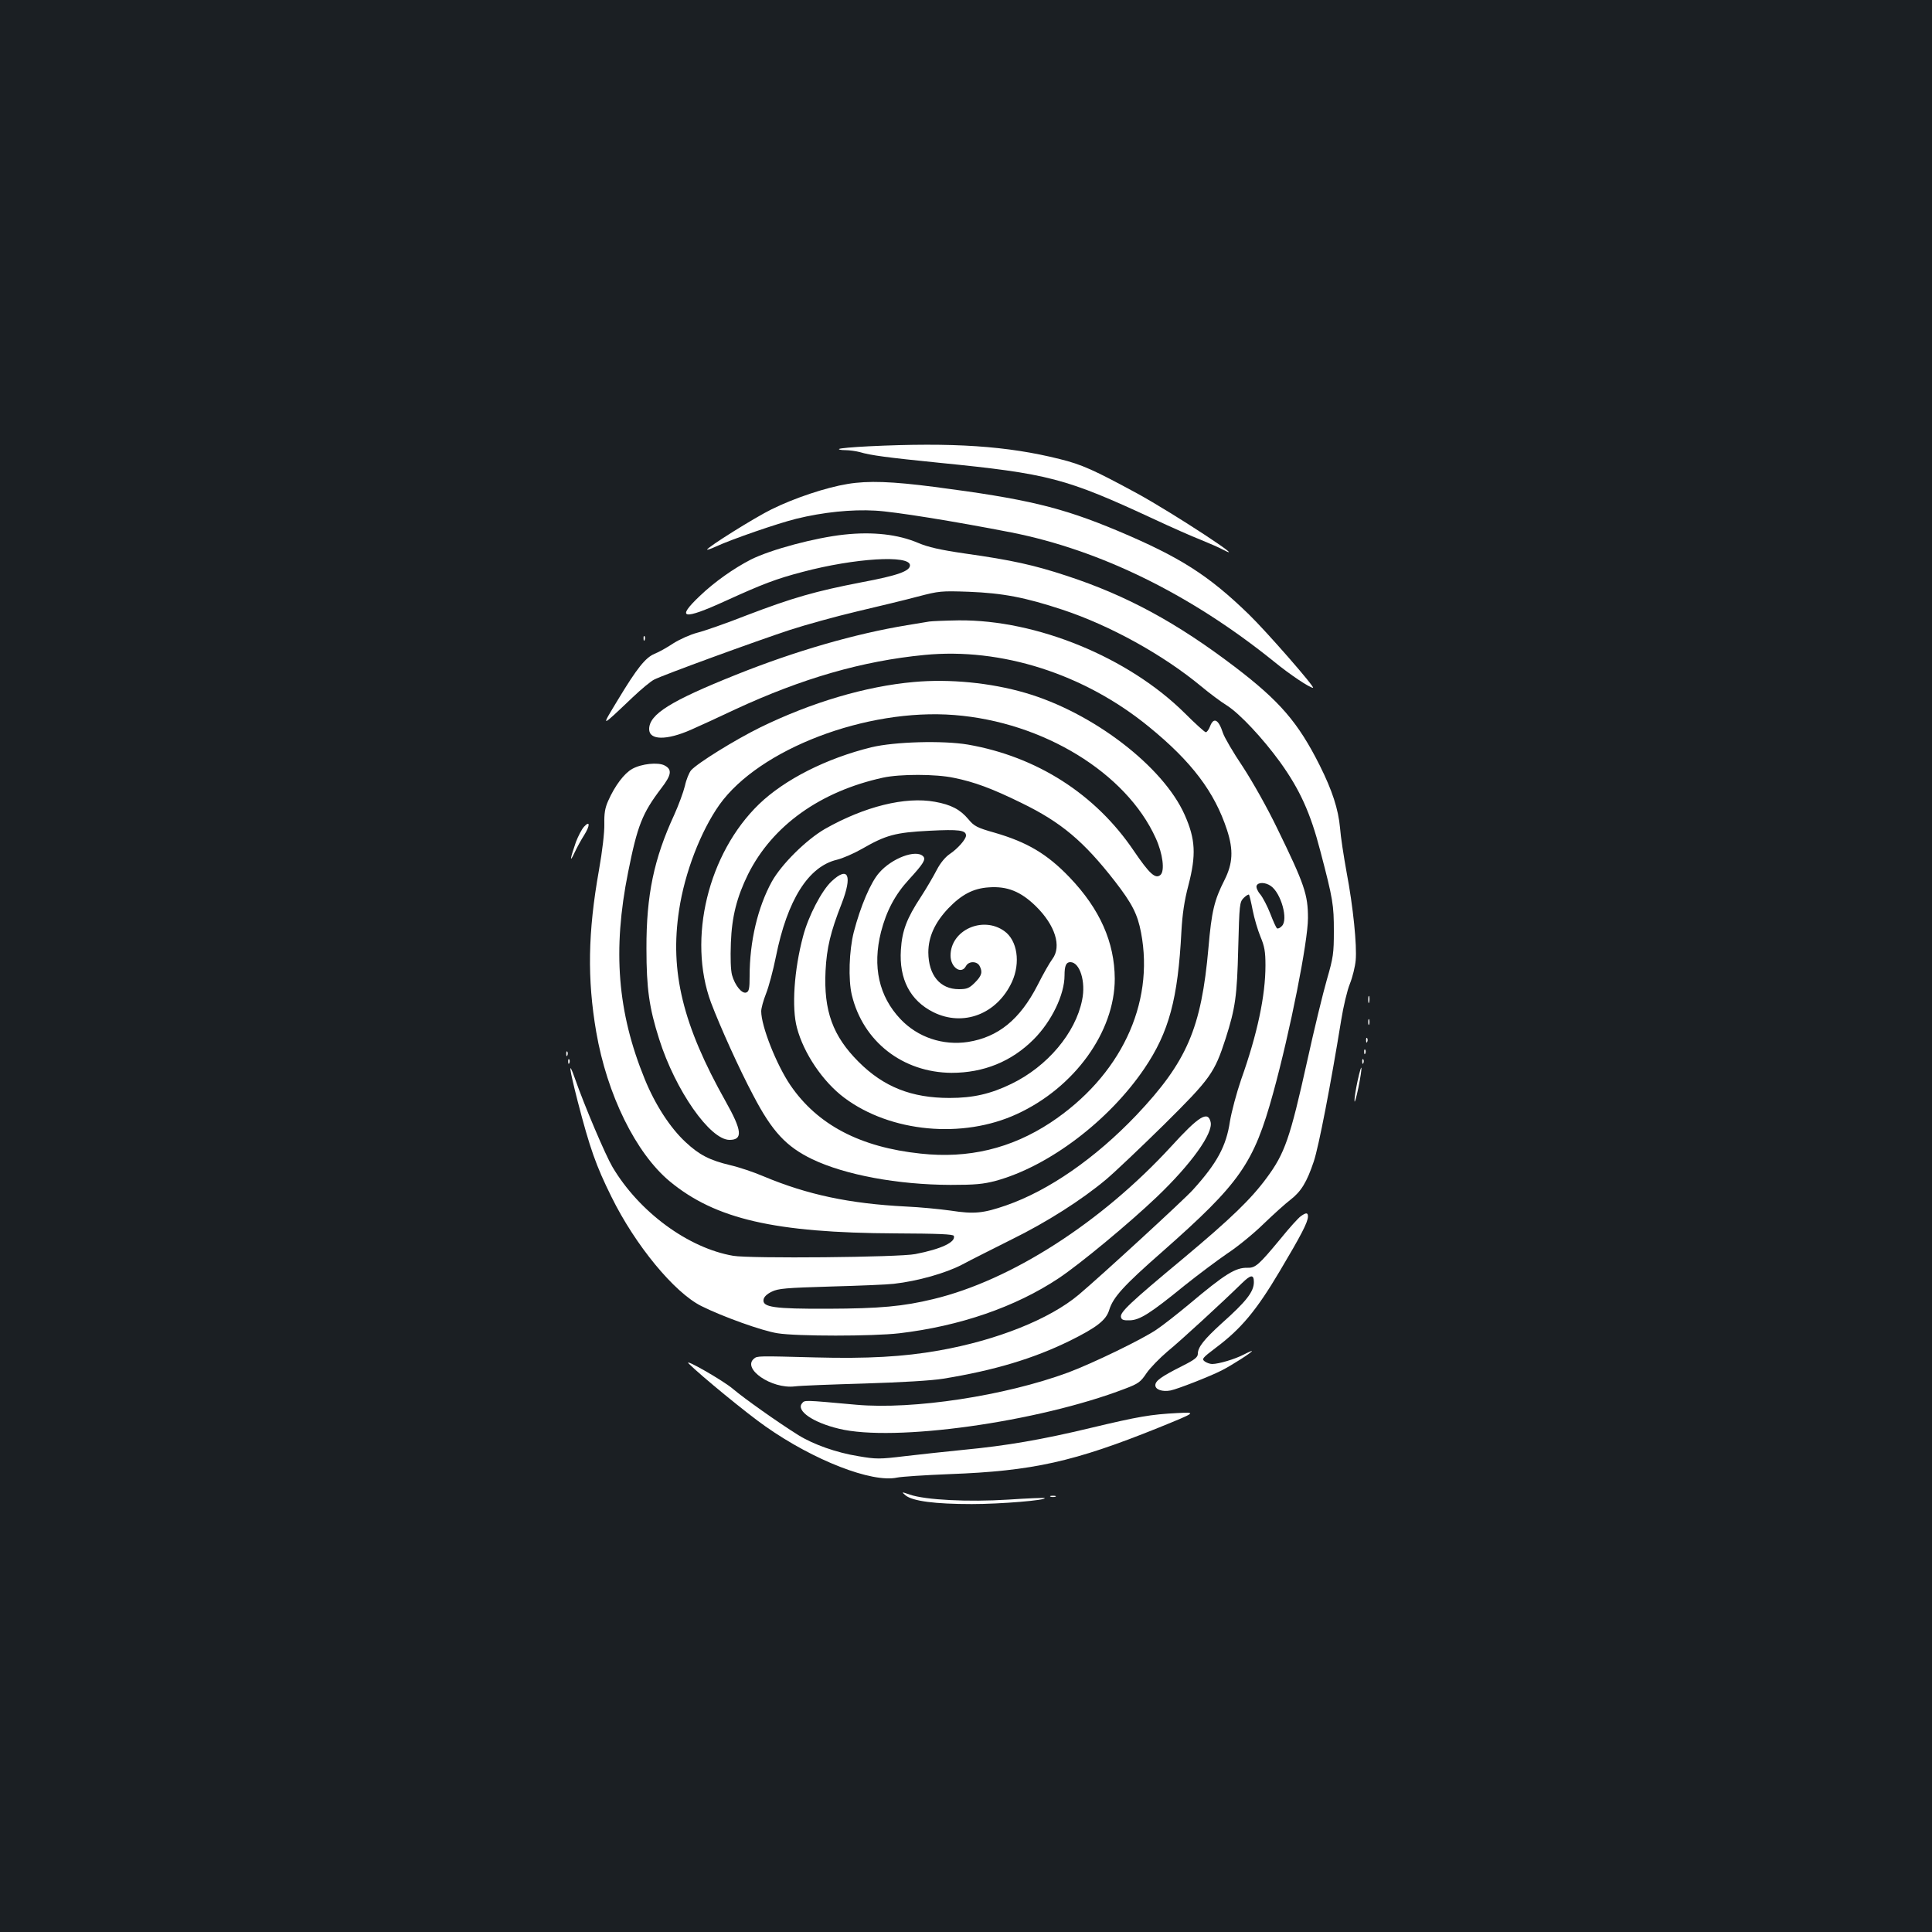 <?xml version="1.0" standalone="no"?>
<!DOCTYPE svg PUBLIC "-//W3C//DTD SVG 20010904//EN"
 "http://www.w3.org/TR/2001/REC-SVG-20010904/DTD/svg10.dtd">
<svg version="1.0" xmlns="http://www.w3.org/2000/svg"
 width="1000pt" height="1000pt" viewBox="0 0 1000 1000"
 preserveAspectRatio="xMidYMid meet">
<rect width="100%" height="100%" fill="#1b1f23"/>
<g transform="translate(0,1000) scale(0.1,-0.1)"
fill="#ffffff" stroke="none">
<path d="M4497 7690 c-81 -4 -151 -10 -154 -14 -4 -3 11 -6 33 -6 21 0 55 -5
74 -10 57 -17 141 -28 408 -55 572 -57 656 -79 1117 -293 88 -41 196 -89 240
-106 44 -18 95 -40 113 -50 150 -78 -254 187 -442 290 -223 121 -287 150 -401
178 -271 68 -554 87 -988 66z"/>
<path d="M4387 7495 c-111 -18 -276 -73 -393 -131 -86 -42 -334 -197 -334
-209 0 -2 19 4 43 15 84 39 322 121 419 145 139 34 285 49 408 42 98 -5 408
-55 705 -113 460 -91 929 -321 1360 -669 82 -67 184 -135 201 -135 14 0 -243
294 -332 380 -209 203 -357 297 -680 433 -291 122 -472 165 -949 227 -217 28
-341 33 -448 15z"/>
<path d="M4370 7233 c-150 -16 -379 -77 -483 -129 -88 -45 -189 -116 -264
-188 -127 -120 -88 -127 133 -26 191 87 261 114 399 150 268 71 555 89 555 34
0 -30 -64 -53 -251 -88 -238 -46 -357 -80 -595 -171 -104 -41 -219 -81 -255
-90 -35 -9 -91 -34 -124 -55 -33 -22 -76 -46 -97 -54 -47 -20 -90 -73 -189
-237 -90 -149 -95 -150 76 12 44 42 94 83 110 91 43 23 534 202 705 258 80 26
235 69 345 95 110 26 252 60 315 77 111 29 121 30 265 25 176 -7 291 -29 485
-93 247 -82 520 -233 718 -397 42 -35 102 -80 133 -99 66 -42 185 -169 275
-293 102 -142 157 -263 208 -460 66 -251 70 -279 70 -415 0 -114 -3 -136 -36
-250 -20 -69 -66 -258 -102 -422 -89 -401 -116 -478 -210 -605 -81 -110 -186
-211 -426 -412 -284 -236 -333 -283 -328 -308 3 -14 12 -18 45 -17 52 1 106
35 284 180 70 56 169 130 220 165 52 34 137 103 189 154 52 50 114 106 138
124 57 44 86 92 122 199 26 78 87 394 142 732 11 69 31 154 45 188 14 35 27
89 30 121 7 78 -13 277 -47 456 -15 83 -31 186 -34 230 -9 97 -40 193 -105
323 -112 223 -207 333 -439 510 -301 229 -560 370 -872 472 -167 55 -283 81
-525 115 -130 19 -191 33 -243 55 -103 44 -234 59 -382 43z"/>
<path d="M4810 6783 c-14 -2 -65 -11 -115 -19 -268 -44 -577 -133 -884 -256
-340 -136 -451 -205 -451 -282 0 -58 90 -59 217 -3 43 19 146 66 228 105 347
161 659 251 980 282 398 39 827 -98 1162 -372 222 -181 340 -338 404 -534 34
-104 30 -173 -13 -259 -53 -104 -67 -163 -83 -350 -37 -418 -111 -590 -374
-868 -212 -222 -452 -389 -673 -466 -119 -41 -165 -46 -288 -27 -58 8 -161 18
-230 21 -293 15 -510 61 -737 156 -51 22 -129 48 -173 58 -108 26 -160 53
-231 119 -80 74 -158 194 -212 327 -141 345 -167 667 -86 1070 48 241 73 305
171 434 54 70 58 98 18 119 -34 18 -120 9 -168 -18 -41 -23 -89 -86 -124 -165
-17 -38 -21 -66 -20 -120 1 -42 -10 -139 -28 -240 -57 -320 -61 -562 -14 -836
56 -325 205 -628 381 -774 236 -195 543 -266 1167 -269 221 -1 300 -4 303 -13
11 -32 -65 -68 -199 -94 -83 -17 -858 -24 -943 -9 -233 40 -487 227 -625 460
-36 61 -144 314 -195 460 -35 99 -29 52 15 -120 63 -243 95 -334 175 -495 123
-250 325 -495 465 -565 110 -55 316 -129 395 -141 100 -16 491 -16 630 0 313
37 601 136 825 285 112 75 362 282 508 421 176 168 293 330 278 388 -14 59
-61 30 -204 -127 -360 -392 -827 -693 -1231 -790 -157 -38 -276 -49 -546 -50
-279 -1 -339 8 -333 47 2 14 17 29 42 41 34 17 73 20 306 27 147 4 294 10 326
14 124 14 269 55 355 100 46 25 161 82 254 129 183 90 362 204 490 311 44 37
179 165 300 284 241 239 261 267 319 446 50 157 59 218 65 467 6 228 7 238 28
260 12 12 25 20 28 17 2 -3 11 -39 19 -81 8 -41 26 -102 40 -136 21 -50 26
-77 26 -149 0 -157 -42 -355 -126 -591 -24 -70 -50 -168 -58 -217 -19 -127
-66 -215 -192 -354 -47 -52 -475 -445 -590 -542 -151 -127 -424 -236 -723
-289 -186 -33 -372 -43 -641 -36 -298 8 -300 8 -317 -6 -64 -52 90 -158 210
-144 29 4 192 10 362 15 193 6 347 15 408 25 264 43 466 104 652 195 142 70
190 108 206 160 20 66 74 126 276 303 402 355 472 454 573 821 88 320 180 784
180 905 0 122 -18 175 -158 462 -52 108 -127 241 -179 321 -50 74 -96 153
-103 175 -23 71 -48 84 -67 34 -6 -16 -16 -30 -22 -30 -5 0 -54 44 -108 98
-291 289 -767 485 -1171 481 -70 -1 -138 -4 -152 -6z m1768 -1369 c53 -37 91
-174 57 -207 -9 -10 -20 -15 -25 -12 -5 3 -20 37 -35 76 -15 38 -38 83 -52
100 -14 16 -22 36 -19 44 7 20 46 19 74 -1z"/>
<path d="M3331 6694 c0 -11 3 -14 6 -6 3 7 2 16 -1 19 -3 4 -6 -2 -5 -13z"/>
<path d="M4730 6470 c-249 -22 -531 -106 -795 -235 -132 -65 -325 -185 -358
-222 -10 -12 -25 -48 -32 -81 -8 -33 -33 -100 -55 -149 -105 -227 -145 -416
-144 -693 0 -206 14 -306 66 -469 84 -265 263 -521 364 -521 70 0 65 48 -20
199 -222 395 -290 672 -241 991 29 193 112 408 209 545 206 288 760 500 1216
464 459 -36 889 -299 1042 -637 37 -81 48 -171 24 -191 -26 -22 -57 7 -138
126 -198 293 -502 487 -858 549 -130 22 -380 15 -500 -14 -232 -57 -448 -166
-581 -294 -264 -255 -371 -697 -249 -1027 47 -124 146 -344 219 -481 98 -188
171 -265 305 -330 172 -82 443 -132 716 -133 128 0 169 4 234 21 274 75 585
310 769 581 128 189 174 361 192 711 5 88 15 158 36 237 41 158 37 239 -19
365 -111 251 -477 531 -826 632 -178 52 -391 73 -576 56z m207 -496 c105 -21
197 -55 348 -129 208 -101 324 -199 486 -407 89 -115 117 -170 135 -265 71
-371 -108 -745 -469 -984 -204 -134 -425 -187 -672 -160 -313 33 -534 149
-674 354 -72 106 -151 305 -151 383 0 15 11 56 25 91 14 35 37 121 51 191 59
294 168 467 316 502 29 7 87 32 129 56 125 72 173 85 349 94 155 8 190 3 190
-25 0 -19 -43 -68 -85 -96 -22 -15 -48 -46 -66 -81 -16 -31 -53 -95 -83 -141
-73 -111 -97 -175 -103 -273 -10 -152 48 -263 168 -323 155 -77 330 -10 407
157 45 99 28 215 -40 263 -112 80 -278 4 -278 -127 0 -62 56 -100 80 -54 14
26 56 26 70 1 17 -32 12 -51 -24 -87 -29 -29 -41 -34 -83 -34 -97 0 -157 72
-158 190 0 81 34 155 103 228 69 72 130 104 210 109 95 7 165 -21 243 -97 101
-99 135 -209 86 -274 -13 -17 -48 -78 -77 -136 -91 -177 -203 -268 -359 -293
-131 -20 -261 24 -350 118 -112 118 -146 272 -101 451 28 109 73 194 145 272
74 81 89 104 73 120 -37 37 -162 -10 -227 -85 -44 -49 -97 -173 -132 -308 -24
-95 -29 -245 -10 -325 58 -241 263 -401 516 -403 166 0 310 58 425 173 93 93
160 232 160 331 0 50 8 69 30 69 49 0 81 -101 61 -196 -34 -171 -180 -344
-366 -434 -107 -52 -198 -73 -320 -73 -197 0 -341 57 -471 187 -134 134 -181
264 -171 471 6 119 26 202 83 347 57 147 35 197 -51 117 -52 -48 -121 -181
-148 -284 -47 -175 -60 -371 -32 -475 35 -132 134 -279 245 -362 239 -179 613
-214 894 -84 298 137 506 426 506 700 -1 189 -77 361 -234 525 -116 121 -219
182 -388 231 -92 26 -106 34 -136 70 -42 50 -89 75 -173 90 -153 28 -364 -24
-570 -141 -96 -56 -223 -181 -274 -272 -73 -133 -115 -310 -115 -490 0 -63 -3
-79 -17 -84 -22 -9 -59 36 -74 90 -7 26 -9 88 -6 167 5 136 31 237 89 355 126
252 374 429 699 500 88 19 273 19 366 -1z"/>
<path d="M3023 5721 c-12 -13 -30 -48 -42 -79 -30 -86 -34 -113 -8 -57 13 28
36 70 51 93 31 50 30 77 -1 43z"/>
<path d="M7082 4825 c0 -16 2 -22 5 -12 2 9 2 23 0 30 -3 6 -5 -1 -5 -18z"/>
<path d="M7082 4710 c0 -14 2 -19 5 -12 2 6 2 18 0 25 -3 6 -5 1 -5 -13z"/>
<path d="M7071 4614 c0 -11 3 -14 6 -6 3 7 2 16 -1 19 -3 4 -6 -2 -5 -13z"/>
<path d="M7061 4554 c0 -11 3 -14 6 -6 3 7 2 16 -1 19 -3 4 -6 -2 -5 -13z"/>
<path d="M2931 4544 c0 -11 3 -14 6 -6 3 7 2 16 -1 19 -3 4 -6 -2 -5 -13z"/>
<path d="M2941 4504 c0 -11 3 -14 6 -6 3 7 2 16 -1 19 -3 4 -6 -2 -5 -13z"/>
<path d="M7051 4504 c0 -11 3 -14 6 -6 3 7 2 16 -1 19 -3 4 -6 -2 -5 -13z"/>
<path d="M7027 4406 c-9 -42 -17 -89 -16 -104 0 -15 9 16 20 68 23 115 20 145
-4 36z"/>
<path d="M6733 3705 c-12 -8 -60 -61 -106 -118 -111 -134 -129 -150 -169 -149
-63 2 -117 -32 -305 -190 -59 -49 -134 -108 -167 -130 -73 -50 -329 -174 -457
-222 -328 -121 -802 -193 -1096 -167 -277 25 -267 25 -282 7 -31 -38 57 -99
191 -131 284 -70 1030 34 1481 207 69 26 81 35 111 80 19 28 68 78 109 113 71
58 287 257 385 353 46 45 62 47 62 6 0 -50 -39 -100 -167 -214 -91 -83 -123
-123 -123 -157 0 -18 -16 -31 -82 -64 -107 -54 -138 -76 -138 -99 0 -23 37
-35 79 -27 38 8 202 72 265 104 51 26 156 93 156 100 0 2 -19 -6 -42 -18 -46
-24 -130 -49 -164 -49 -11 0 -28 6 -38 13 -17 13 -13 18 57 71 131 98 210 193
330 395 113 190 146 254 147 284 0 21 -9 22 -37 2z"/>
<path d="M3565 2942 c62 -62 301 -258 397 -325 250 -176 551 -293 681 -265 23
5 146 13 272 18 431 16 644 64 1081 240 199 81 199 81 97 76 -137 -7 -201 -18
-448 -77 -254 -61 -436 -92 -655 -113 -91 -9 -229 -24 -306 -33 -132 -16 -149
-16 -242 0 -112 18 -231 60 -310 109 -107 67 -279 189 -337 238 -49 43 -263
165 -230 132z"/>
<path d="M4687 2260 c37 -30 153 -45 343 -45 150 0 389 20 377 31 -2 2 -87 -1
-189 -8 -205 -13 -428 -2 -509 26 -43 15 -44 15 -22 -4z"/>
<path d="M5438 2253 c6 -2 18 -2 25 0 6 3 1 5 -13 5 -14 0 -19 -2 -12 -5z"/>
</g>
</svg>
